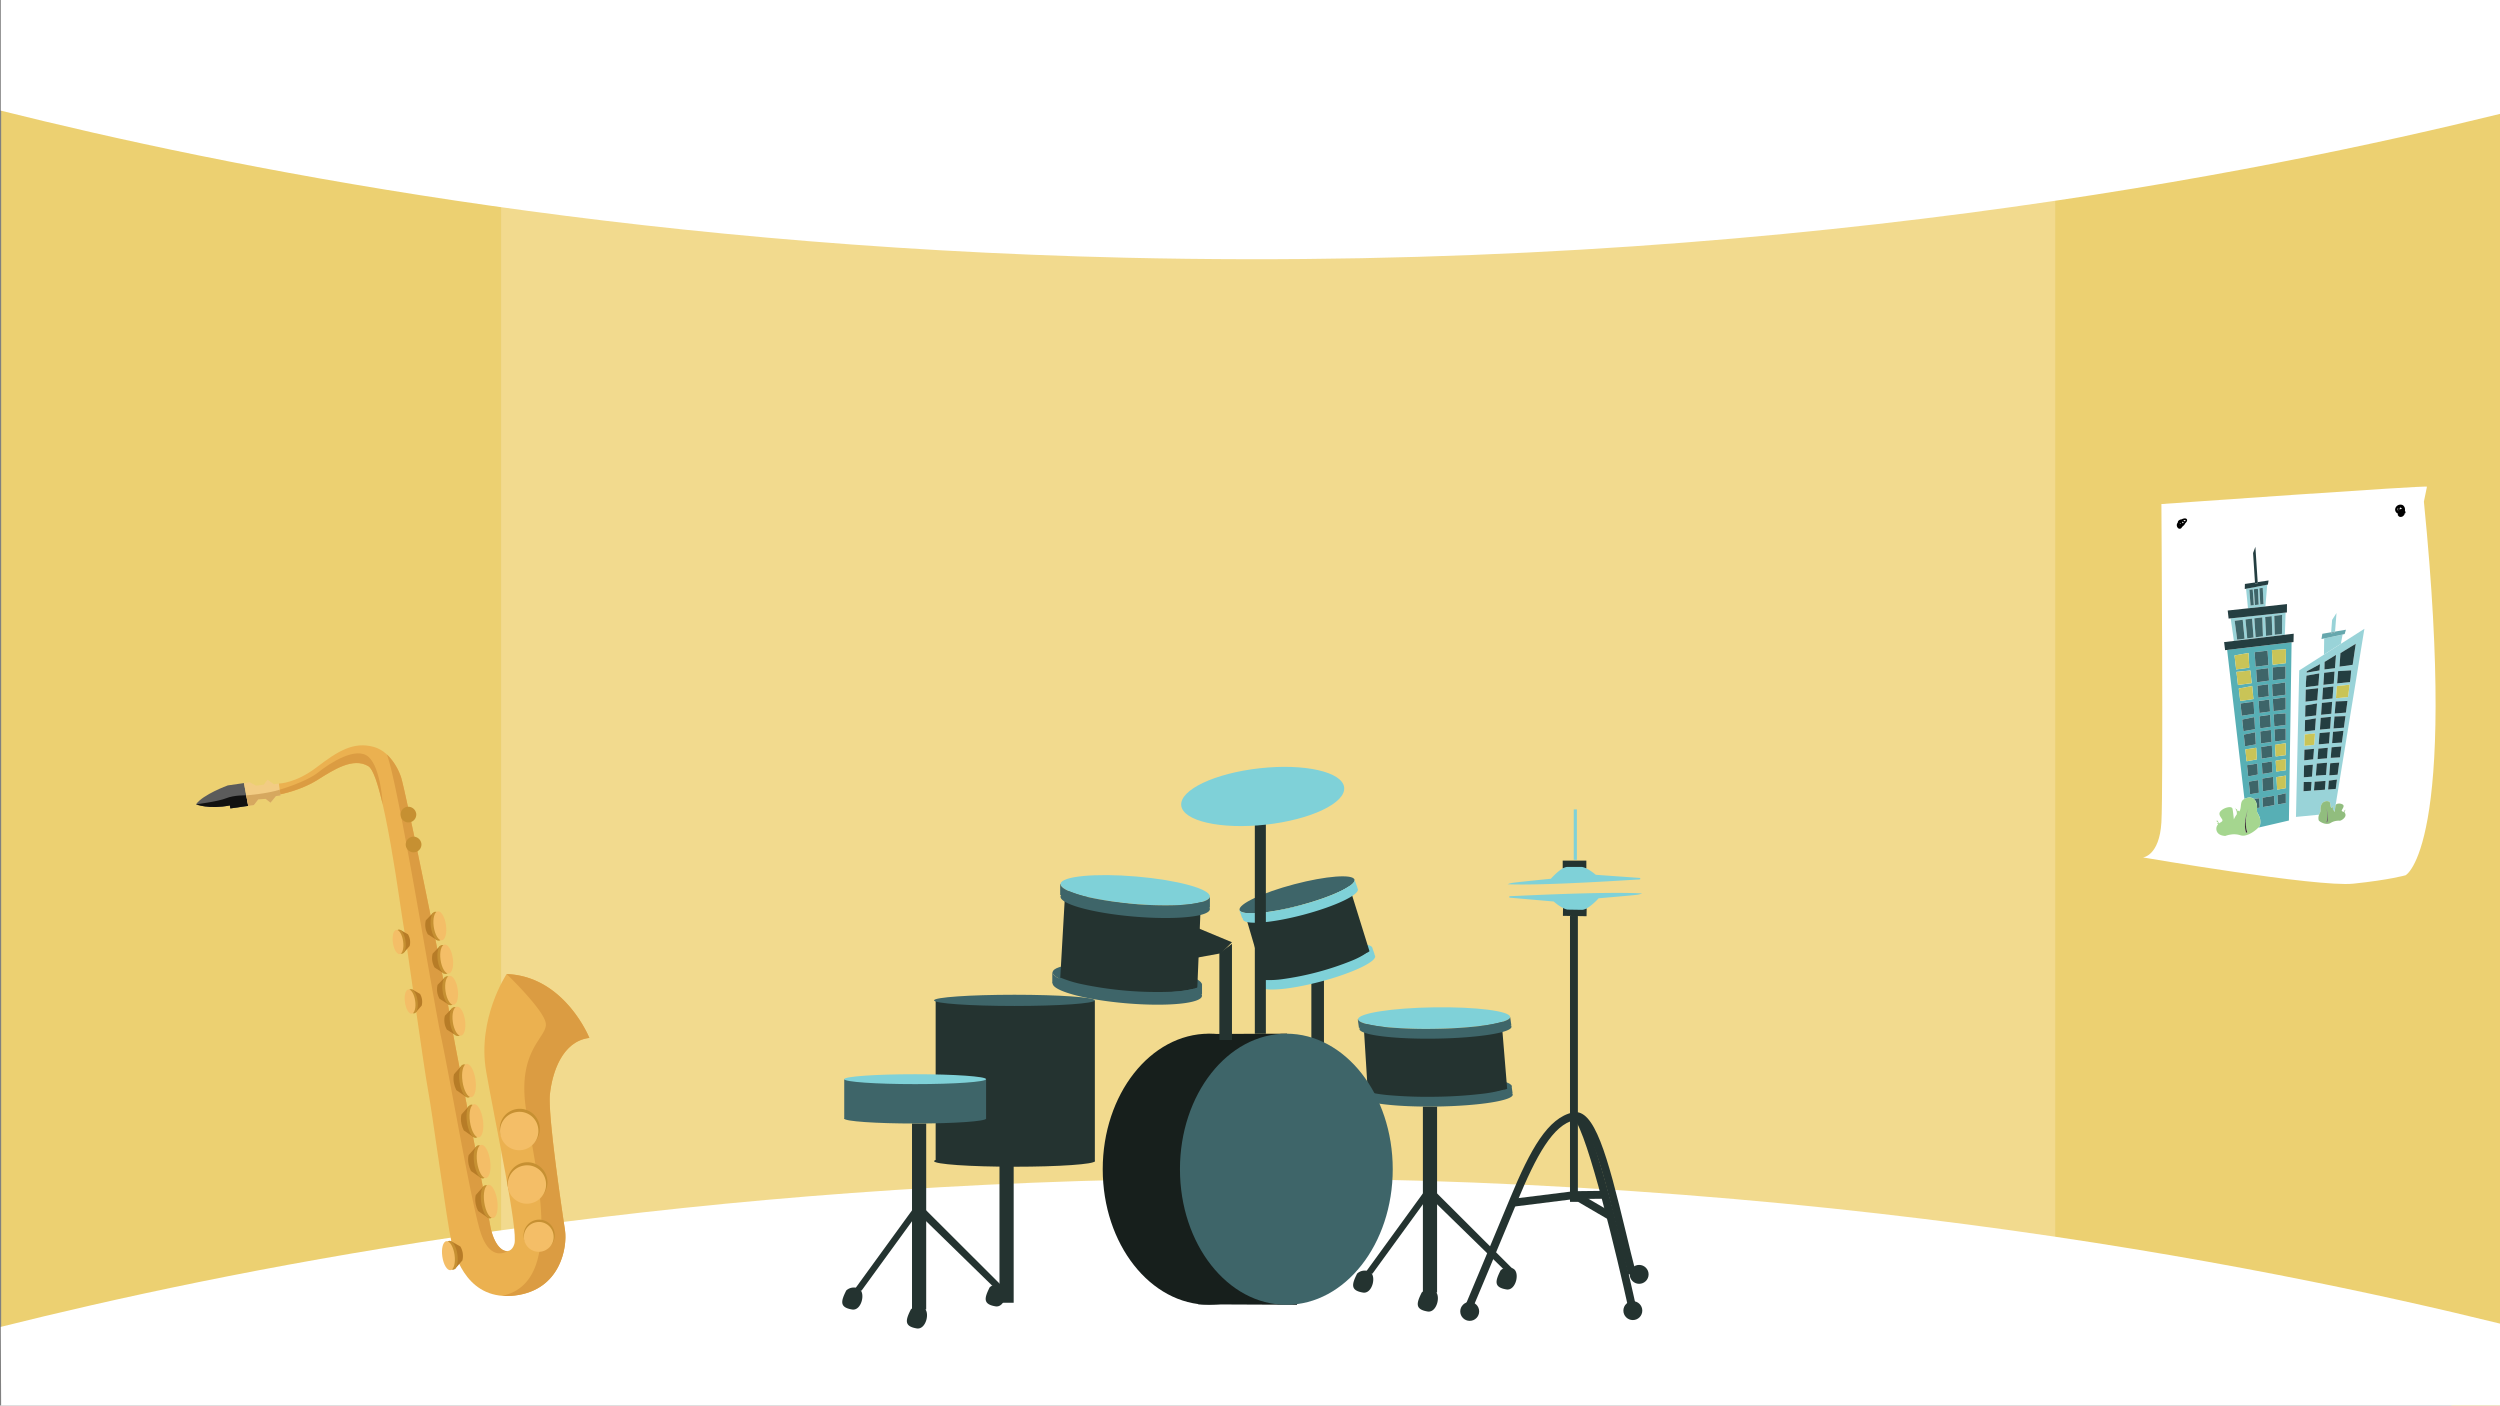 <svg xmlns="http://www.w3.org/2000/svg" xmlns:xlink="http://www.w3.org/1999/xlink" width="1366" height="768" viewBox="0 0 1366 768"><rect x="0" y="0" width="1366" height="768" fill="#808080" stroke="none"/><defs><style>.a,.k{fill:none;}.b{clip-path:url(#a);}.c{fill:#f7d45e;}.d{fill:#ffe182;}.e{fill:#c2c2c2;opacity:0.2;}.f{fill:#fff;}.g{fill:#243330;}.h{fill:#3e6569;}.i{fill:#7fd1d8;}.j{fill:#171f1c;}.k{stroke:#000;stroke-miterlimit:10;stroke-width:0.863px;}.l{isolation:isolate;}.m{clip-path:url(#b);}.n{fill:#99d3d8;}.o{fill:#243e41;}.p{fill:#c9c457;}.q{fill:#57afb5;}.r{fill:#66a7ad;}.s{fill:#7aa9ad;}.t{fill:#a5d68f;}.u{fill:#332c2b;}.v{fill:#91bd7e;}.w{fill:#5b5b5b;}.x{fill:#111;}.y{fill:#f2cc83;}.z{fill:#d6a85f;}.aa{fill:#ebb150;}.ab{fill:#db9c42;}.ac{fill:#c69032;}.ad{fill:#f4be67;}.ae{fill:#b77c27;}</style><clipPath id="a"><rect class="a" width="1366" height="768" transform="translate(0 875)"/></clipPath><clipPath id="b"><path class="a" d="M1211,1333.723l.292-157L1292,1165.376l-.292,157Z"/></clipPath></defs><g transform="translate(0 -875)"><g class="b"><path class="c" d="M1366.449,891.872v758.464l-242.228-67.586-32.991-6.263,1.636-558.092,29.007-38.07Z"/><path class="c" d="M316.745,1000.142l-16.051,556.371L.649,1630.911V880.858l298.845,93.57Z"/><path class="d" d="M698.426,963.742H273.818v617.384h849.165V963.742Z"/><path class="e" d="M1122.883,978.978V962.952H273.718v2.622L.549,880.858v742.9l273.169-67.088v17.778h841.85l8.552,1.608L1366.349,1643V891.767Z"/><path class="f" d="M.449,935.451c121.657,30.38,335.7,73.888,615,80.372,352.972,8.194,622.429-47.1,751-78.7V874.671H.449Z"/><path class="f" d="M.449,1600c121.657-30.38,335.7-73.888,615-80.372,352.972-8.194,622.429,47.1,751,78.7V1647.1L.649,1649.944Z"/></g><path class="g" d="M723.415,1397.7v52.534h-6.89v-47.367Z"/><path class="g" d="M741.529,1570.883a6.079,6.079,0,0,1,6.881-.983c3.932,1.966,1.5,12.231-3.669,11.37C737.748,1580.1,738.579,1576.781,741.529,1570.883Z"/><rect class="g" width="7.751" height="101.624" transform="translate(777.467 1479.647)"/><path class="g" d="M745.6,1570.936l31.865-43.849h7.751l41.338,41.265h-5.167l-36.171-35.31h-7.751l-27.559,37.894Z"/><path class="g" d="M776.838,1581.217a6.081,6.081,0,0,1,6.882-.983c3.932,1.966,1.5,12.232-3.669,11.371C773.058,1590.439,773.889,1587.116,776.838,1581.217Z"/><path class="g" d="M819.9,1569.16a6.081,6.081,0,0,1,6.882-.983c3.932,1.966,1.5,12.232-3.669,11.371C816.119,1578.382,816.95,1575.059,819.9,1569.16Z"/><ellipse class="h" cx="41.536" cy="5.879" rx="41.536" ry="5.879" transform="translate(742.766 1463.794) rotate(-0.849)"/><ellipse class="i" cx="41.536" cy="5.879" rx="41.536" ry="5.879" transform="translate(741.991 1426.022) rotate(-0.849)"/><path class="f" d="M747.7,1471.7a83.381,83.381,0,0,0,11.936,1.778l-15.928.255-.5.006-.639-4.677.2,0C742.844,1470.04,744.627,1470.936,747.7,1471.7Z"/><path class="h" d="M825.846,1467.729l.64,4.677-.236.006-16.612.263a76.233,76.233,0,0,0,11.982-2.253c2.717-.821,4.227-1.727,4.205-2.658l-.005-.033Z"/><path class="h" d="M747.017,1434.6a83.275,83.275,0,0,0,11.937,1.777l-15.928.255-.5.007-.64-4.677.2,0C742.16,1432.936,743.943,1433.832,747.017,1434.6Z"/><path class="h" d="M825.163,1430.625l.64,4.678-.237.005-16.612.264a76.194,76.194,0,0,0,11.983-2.254c2.716-.821,4.226-1.727,4.2-2.657l0-.034Z"/><path class="g" d="M820.864,1437.729l2.65,32.215s-38.518,13.846-76.1,2.4l-2.187-35.253Z"/><ellipse class="j" cx="58.132" cy="74.065" rx="58.132" ry="74.065" transform="translate(602.529 1439.803)"/><path class="j" d="M703.291,1439.8l-46.506.168L654.727,1587.7l53.974.234Z"/><ellipse class="h" cx="58.132" cy="74.065" rx="58.132" ry="74.065" transform="translate(644.728 1439.803)"/><ellipse class="h" cx="7.535" cy="40.946" rx="7.535" ry="40.946" transform="translate(574.523 1413.68) rotate(-85.114)"/><rect class="g" width="7.751" height="101.624" transform="translate(498.322 1488.893)"/><path class="g" d="M466.457,1580.182l31.865-43.849h7.751l41.338,41.266h-5.167l-36.171-35.31h-7.751l-27.559,37.894Z"/><path class="g" d="M462.383,1580.129a6.079,6.079,0,0,1,6.881-.983c3.933,1.966,1.5,12.232-3.669,11.37C458.6,1589.351,459.434,1586.027,462.383,1580.129Z"/><path class="g" d="M497.693,1590.464a6.079,6.079,0,0,1,6.881-.984c3.933,1.967,1.5,12.232-3.669,11.371C493.913,1599.686,494.744,1596.362,497.693,1590.464Z"/><path class="g" d="M540.754,1578.406a6.079,6.079,0,0,1,6.881-.983c3.933,1.967,1.5,12.232-3.669,11.371C536.973,1587.628,537.8,1584.305,540.754,1578.406Z"/><ellipse class="i" cx="7.535" cy="40.946" rx="7.535" ry="40.946" transform="translate(578.83 1365.452) rotate(-85.114)"/><ellipse class="g" cx="43.922" cy="3.064" rx="43.922" ry="3.064" transform="translate(510.379 1506.377)"/><rect class="g" width="7.751" height="80.706" transform="translate(546.119 1506.117)"/><rect class="g" width="86.983" height="87.844" transform="translate(511.24 1421.718)"/><path class="g" d="M655.924,1373.49l-1.722,41.338s-39.616,13.677-74.926-4.788l2.584-45.163Z"/><ellipse class="i" cx="32.466" cy="5.974" rx="32.466" ry="5.974" transform="translate(685.444 1403.598) rotate(-14.787)"/><ellipse class="h" cx="32.466" cy="5.974" rx="32.466" ry="5.974" transform="translate(675.785 1366.44) rotate(-14.787)"/><path class="f" d="M691.135,1410.474a51.342,51.342,0,0,0,9.492-.45l-12.035,3.194-.378.1-1.61-4.5.153-.04C687.048,1409.731,688.617,1410.286,691.135,1410.474Z"/><path class="i" d="M749.529,1392.12l1.609,4.5-.178.049L738.407,1400a47.536,47.536,0,0,0,8.559-4.438c1.866-1.313,2.8-2.486,2.555-3.4l-.011-.032Z"/><path class="i" d="M681.706,1373.959a51.4,51.4,0,0,0,9.492-.449l-12.035,3.193-.378.1-1.61-4.5.153-.04C677.619,1373.216,679.188,1373.771,681.706,1373.959Z"/><path class="i" d="M740.1,1355.6l1.609,4.5-.178.049-12.553,3.328a47.527,47.527,0,0,0,8.559-4.438c1.866-1.312,2.795-2.486,2.555-3.4l-.011-.032Z"/><path class="g" d="M738.541,1363.415l9.749,31.324s-25.927,20.786-57.22,16.426l-10.126-34.41Z"/><path class="i" d="M741.932,1360.788c.842,3.187-12.528,9.483-29.868,14.065s-32.071,5.694-32.913,2.507a1.288,1.288,0,0,1,.012-.657c.209-.793,1.094-1.726,2.543-2.744a51.4,51.4,0,0,0,9.492-.449,146.741,146.741,0,0,0,19.026-3.8,145.111,145.111,0,0,0,18.754-6.226,47.527,47.527,0,0,0,8.559-4.438c1.958.141,3.338.511,3.994,1.11A1.322,1.322,0,0,1,741.932,1360.788Z"/><path class="g" d="M652.479,1381.241l20.669,8.612-6.029,6.029-18.947,3.445Z"/><path class="g" d="M673.149,1390.714v52.534h-6.89v-47.367Z"/><path class="i" d="M751.361,1397.3c.842,3.187-12.528,9.483-29.868,14.065s-32.071,5.694-32.913,2.507a1.288,1.288,0,0,1,.012-.657c.209-.793,1.094-1.726,2.543-2.744a51.342,51.342,0,0,0,9.492-.45A158.751,158.751,0,0,0,738.407,1400a47.536,47.536,0,0,0,8.559-4.438c1.958.141,3.338.511,3.994,1.11A1.322,1.322,0,0,1,751.361,1397.3Z"/><rect class="g" width="6.029" height="134.403" transform="translate(685.636 1305.453)"/><ellipse class="i" cx="44.783" cy="15.502" rx="44.783" ry="15.502" transform="translate(643.722 1299.725) rotate(-6.335)"/><rect class="i" width="1.722" height="27.559" transform="translate(859.889 1317.252)"/><rect class="g" width="12.918" height="4.306" transform="translate(853.86 1345.242)"/><path class="i" d="M847.4,1355.146s5.6-6.459,9.043-6.459H864.2s2.584,0,7.751,4.306l24.114,1.722s.861.862-.861.862-50.812,3.445-71.481,2.583a11.228,11.228,0,0,1,3.445-.861C830.177,1356.868,847.4,1355.146,847.4,1355.146Z"/><rect class="g" width="12.918" height="4.306" transform="matrix(-1, -0.016, 0.016, -1, 866.89, 1375.619)"/><path class="i" d="M873.505,1365.818s-5.7,6.37-9.144,6.316l-7.75-.123s-2.583-.041-7.682-4.428l-24.084-2.1s-.847-.874.875-.847,50.86-2.642,71.513-1.455a11.235,11.235,0,0,1-3.458.807C890.754,1364.368,873.505,1365.818,873.505,1365.818Z"/><rect class="g" width="4.306" height="156.186" transform="translate(857.843 1375.51)"/><path class="g" d="M827.43,1534.262l-.535-4.272,33.078-4.126,17.978-.2.047,4.306-17.855.2Z"/><rect class="g" width="4.306" height="23.929" transform="translate(858.804 1529.68) rotate(-59.744)"/><path class="g" d="M805.032,1588.94l-3.968-1.67c.138-.327,13.895-33.006,24.11-57.69,11.054-26.716,20.643-43.857,34.267-46.759,11.668-2.487,18.728,23.129,28.971,65.608,1.864,7.734,3.626,15.039,5.424,21.906l-4.165,1.092c-1.809-6.908-3.576-14.234-5.445-21.989-3.861-16.009-7.853-32.563-12.145-44.71-5.774-16.346-9.834-18.1-11.744-17.7-11.739,2.5-20.957,19.475-31.185,44.194C818.933,1555.922,805.17,1588.613,805.032,1588.94Z"/><path class="g" d="M889.65,1589.428c-5.686-25.917-22.083-94.971-29.575-103.151l3.175-2.908c9.637,10.522,28.489,95.483,30.607,105.136Z"/><circle class="g" cx="5.167" cy="5.167" r="5.167" transform="translate(797.881 1586.383)"/><circle class="g" cx="5.167" cy="5.167" r="5.167" transform="translate(887.017 1585.952)"/><circle class="g" cx="5.167" cy="5.167" r="5.167" transform="translate(890.462 1566.144)"/><ellipse class="h" cx="43.922" cy="3.064" rx="43.922" ry="3.064" transform="translate(510.379 1418.533)"/><ellipse class="h" cx="38.755" cy="2.704" rx="38.755" ry="2.704" transform="translate(461.289 1483.485)"/><rect class="h" width="77.51" height="21.53" transform="translate(461.289 1464.779)"/><ellipse class="i" cx="38.755" cy="2.704" rx="38.755" ry="2.704" transform="translate(461.289 1461.955)"/><path class="h" d="M826.556,1473.11c.084,3.243-18.441,6.154-41.384,6.5s-41.592-2.013-41.676-5.256a1.052,1.052,0,0,1,.213-.625c.5-.71,1.883-1.4,3.992-2.033a83.381,83.381,0,0,0,11.936,1.778,244.1,244.1,0,0,0,24.8.79,240.674,240.674,0,0,0,25.2-1.593,76.233,76.233,0,0,0,11.982-2.253c2.392.59,3.995,1.264,4.63,1.99A1.108,1.108,0,0,1,826.556,1473.11Z"/><path class="h" d="M825.873,1436.007c.083,3.243-18.442,6.153-41.385,6.5s-41.592-2.012-41.675-5.255a1.039,1.039,0,0,1,.213-.626c.5-.709,1.882-1.4,3.991-2.032a83.275,83.275,0,0,0,11.937,1.777,243.52,243.52,0,0,0,24.8.79,240.411,240.411,0,0,0,25.2-1.592,76.194,76.194,0,0,0,11.983-2.254c2.391.591,3.994,1.265,4.629,1.99A1.114,1.114,0,0,1,825.873,1436.007Z"/><path class="h" d="M661.066,1371.81c-.353,4.143-18.9,5.943-41.442,4.022s-40.5-6.855-40.15-11a1.63,1.63,0,0,1,.293-.775c.585-.852,2.032-1.584,4.185-2.179a64.733,64.733,0,0,0,11.463,3.5,200.29,200.29,0,0,0,49.124,4.134,59.99,59.99,0,0,0,12.048-1.637c2.265,1,3.747,2.024,4.272,3.015A1.651,1.651,0,0,1,661.066,1371.81Z"/><path class="h" d="M583.952,1361.88a64.733,64.733,0,0,0,11.463,3.5l-15.648-1.318-.491-.043v-6.028l.2.017C579.414,1359.262,581.041,1360.589,583.952,1361.88Z"/><path class="h" d="M661.092,1364.877v6.029l-.233-.017-16.32-1.378a59.99,59.99,0,0,0,12.048-1.637c2.774-.766,4.375-1.765,4.479-2.953v-.044Z"/><path class="h" d="M656.76,1419.177c-.353,4.143-18.9,5.943-41.442,4.022s-40.5-6.855-40.15-11a1.629,1.629,0,0,1,.293-.775c.585-.852,2.032-1.584,4.185-2.179a64.743,64.743,0,0,0,11.463,3.5,200.305,200.305,0,0,0,49.124,4.134,60,60,0,0,0,12.048-1.637c2.265,1,3.747,2.024,4.272,3.015A1.652,1.652,0,0,1,656.76,1419.177Z"/><path class="h" d="M579.646,1410.109a64.754,64.754,0,0,0,11.463,3.5l-15.648-1.318-.491-.043v-6.028l.2.017C575.108,1407.49,576.735,1408.817,579.646,1410.109Z"/><path class="h" d="M656.786,1412.244v6.029l-.233-.017-16.32-1.378a60,60,0,0,0,12.048-1.637c2.773-.766,4.375-1.765,4.479-2.954v-.043Z"/><path class="f" d="M1324.416,1149.1c18.857,189.3-10,204.14-10,204.14s-8.666,2.518-28.6,4.6c-19.535,2.04-114.874-14.339-114.874-14.339s8.967-.849,10.049-19.184c1.083-18.356,0-173.9,0-173.9s145.936-10.412,145.1-9.48Z"/><path class="k" d="M1310.981,1153.933a1.112,1.112,0,0,1,1.648.685,3.711,3.711,0,0,1-.286,2.144,4.278,4.278,0,0,1-1.571-3.915,1.384,1.384,0,0,1,.248-.71c.56-.7,1.572-.046,1.976.666a3.49,3.49,0,0,1,.435,3.033c-.429,1.026-1.952,1.629-2.573.822a1.63,1.63,0,0,1,.2-1.9,3.966,3.966,0,0,1,1.746-1.149c.588.753-.564,2.176-1.431,1.769a1.34,1.34,0,0,1,1.157-1.437,1.062,1.062,0,0,1,1.057,1.294,1.684,1.684,0,0,1-2.407.867,4.054,4.054,0,0,1-1.455-2.345,1.363,1.363,0,0,1-.039-1.1,1.172,1.172,0,0,1,.337-.361,1.85,1.85,0,0,1,2.578.205c.694,1.012-.335,2.777-1.611,2.855a1.916,1.916,0,0,1-1.709-2.639,2.519,2.519,0,0,1,3.469-1.278,2.582,2.582,0,0,1,.278,3.681,1.608,1.608,0,0,1-1.167.658,1.053,1.053,0,0,1-.721-1.6,1.52,1.52,0,0,1,1.906-.585,1.815,1.815,0,0,1,.875,1.782"/><path class="k" d="M1191.854,1161.292c.159.774.149,1.88-.583,2.147a.909.909,0,0,1-.68-.045,1.719,1.719,0,0,1-.106-2.777,1.3,1.3,0,0,1,1.909,1.469c-.35,1.075-2.022,1.237-2.365.234s.929-2.281,1.824-1.834c.142.81-.013,1.966-.787,2.152-.642.155-1.124-.657-.932-1.341a2.364,2.364,0,0,1,1.434-1.425c.727-.3,1.721-.252,1.926.509.221.822-.655,1.589-1.407,2.011a1.53,1.53,0,0,1-1.127.287c-.711-.224-.622-1.386-.185-2.1a3.914,3.914,0,0,1,2.9-1.892c.4-.034.9.1.944.523a1.213,1.213,0,0,1-.4.837,4.4,4.4,0,0,1-2.367,1.75,1.289,1.289,0,0,1-1.346-1.819,2.071,2.071,0,0,1,1.642-.772"/><g class="l"><g class="m"><path class="n" d="M1246.867,1221.338l-3.943.514-.258-10.346,4.3-.527-.1,10.359m-5.269.684-3.411.447-.5-10.347,3.566-.441.347,10.341m-5.126.668-3.993.52-.722-10.356,4.356-.536.359,10.372m-5.127.668-3.453.449-.973-10.354,3.614-.447.812,10.352m-4.921.639-4.026.525-1.385-10.34,4.4-.542,1.01,10.357m-7.579-11.128,1.756,12.331,27.847-3.36.412-12.134-30.015,3.163"/><path class="n" d="M1234.156,1205.372l-2.067.226-.587-8.646,2.229-.253.425,8.673m-2.659.289-1.778.189-.684-8.62,1.842-.21.62,8.641m5.292-.57-1.764.187-.5-8.844,1.827-.2.433,8.862m2.022-10.6c-1.766.376-9.213,1.774-11.561,2.214.26,2.623.83,8.381,1.054,10.677l9.523-1.034.984-11.857"/><path class="n" d="M1280,1221.7c-2.3.514-7.513,1.617-10.072,2.156l-.117,8.808,9.249-5.908.94-5.056"/><path class="n" d="M1276.664,1209.953l-2.4,3.748-.528,6.766,2.134-.368.8-10.146"/><path class="n" d="M1276.235,1306.088l-4.153.292.387-4.83,4.453-.6c-.254,1.878-.482,3.6-.687,5.14m-5.916.415-5.962.421.365-4.8,5.976-.444-.379,4.822m-7.632.539-4.066.285c.036-1.509.073-3.191.114-5.027l4.317-.053-.365,4.8m14.588-8.742-4.572.348.525-6.6,4.936-.4c-.312,2.339-.612,4.567-.889,6.651m-14,1.067-4.479.343c.045-2.035.1-4.213.147-6.495l4.827-.4-.495,6.547m7.688-.955-5.576.428.511-6.626,5.594-.459-.529,6.657m7.581-9.588-5.033.279.464-5.775,5.366-.471c-.27,2.034-.536,4.031-.8,5.967m-7.066.524-5.172.432.442-5.735,5.186-.459-.456,5.762m-7.53.553-4.944.554c.045-1.89.086-3.839.131-5.821l5.246-.463-.433,5.73m15.678-9.17-5.366.334.5-6.212,5.726-.538c-.285,2.153-.574,4.3-.858,6.416m-7.066.488-5.636.505.476-6.176,5.651-.532-.491,6.2m-8.111.728-5.265.615c.045-2.059.09-4.151.139-6.251l5.594-.528-.468,6.164m16.262-9.337-5.672.421.528-6.552,5.991-.207c-.281,2.1-.562,4.221-.847,6.338m-7.511.53-5.587.535.424-6.436,5.606-.566-.443,6.467m-8.283.861-5.558.652c.046-2.059.094-4.123.139-6.166l5.91-.984-.491,6.5m16.9-9.64-6.122.509.533-6.606,6.44-.266c-.277,2.079-.562,4.209-.851,6.363m-7.968.627-5.613.574.431-6.49,5.628-.6-.446,6.517m-8.321.918-5.988.725c.045-2.1.094-4.164.139-6.182l6.344-1.094-.495,6.551m17.424-10.025-6.586.647.532-6.654,6.958-.788-.9,6.795m-8.444.778-5.635.611.435-6.535,5.654-.641-.454,6.565m-8.354.972-6.43.767.151-6.592,6.778-.771-.5,6.6m17.9-9.966-7.033.738.537-6.7,7.144-.438-.333,4c-.1.782-.209,1.585-.315,2.4m-8.894.882-5.662.646.435-6.583,5.681-.677-.454,6.614m-8.392,1.03-6.861.851c.021-.795.041-1.574.057-2.328l.284-3.923,7.023-1.25-.5,6.65m.883-11.694-.261,3.448-7.022,1.213.053-.735,7.23-3.926m8.18,2.213-5.748.7.079-4.129,6.244-3.844-.575,7.278m9.67-1.832-7.175.988.5-7.392,8.363-5.116-1.688,11.52m6.409-19.711-12.837,8.2-9.249,5.908-13.528,8.641-1.781,80.047,12.638-1.225a5.552,5.552,0,0,1,.459-1.015c.778-1.33-.108-2,.671-4.144a3.234,3.234,0,0,1,2.628-2.206,3.162,3.162,0,0,1,1.591.175c1.268.508.516,2.715,1.4,3.613.09-.114.169-.214.214-.273s.083-.1.1-.1c.046-.006.061.093.194.126h.008l.105-.108a.968.968,0,0,1,.079-.423.676.676,0,0,1,.229-.263.725.725,0,0,0,.278-.33,1.158,1.158,0,0,1,.112-.229,3.274,3.274,0,0,1-.188.636,3.389,3.389,0,0,1-.177.421,2.881,2.881,0,0,0-.14,1.272,6.12,6.12,0,0,1,.869,1.214l.483-2.958c.023-.154.047-.3.071-.433l15.761-96.542"/><path class="i" d="M1239.535,1192.174l-.349,2.231c-.24.119-12.648,2.436-12.648,2.436l.712-.133c2.348-.44,9.8-1.838,11.561-2.214.22-.047.352-.078.375-.089l.349-2.231"/><path class="o" d="M1267.642,1237.883l-7.229,3.926-.054.735,7.022-1.213.261-3.447"/><path class="o" d="M1276.4,1232.818l-6.245,3.844-.079,4.129,5.748-.695.575-7.278"/><path class="o" d="M1287.18,1226.745l-8.362,5.115-.5,7.393,7.175-.988,1.688-11.52"/><path class="o" d="M1269.924,1242.61l-.435,6.583,5.662-.646.454-6.614-5.681.677"/><path class="o" d="M1267.262,1242.927l-7.023,1.25-.284,3.923c-.016.754-.036,1.533-.057,2.328l6.861-.851.5-6.65"/><path class="o" d="M1269.3,1250.735l-.435,6.535,5.636-.61.454-6.566-5.655.641"/><path class="o" d="M1259.87,1251.806l-.151,6.592,6.43-.766.5-6.6-6.778.771"/><path class="o" d="M1268.662,1259.072l-.431,6.49,5.613-.575.446-6.516-5.628.6"/><path class="o" d="M1266.018,1259.355l-6.344,1.094c-.045,2.018-.094,4.086-.139,6.182l5.988-.725.495-6.551"/><path class="o" d="M1268.033,1267.239l-.424,6.436,5.587-.535.443-6.467-5.606.566"/><path class="o" d="M1265.4,1267.5l-5.91.984c-.045,2.043-.093,4.107-.139,6.166l5.558-.652.491-6.5"/><path class="p" d="M1259.319,1276.311c-.049,2.1-.094,4.192-.139,6.251l5.265-.615.468-6.164-5.594.528"/><path class="o" d="M1267.4,1275.548l-.476,6.177,5.636-.505.491-6.2-5.651.531"/><path class="o" d="M1259.131,1284.634c-.045,1.982-.086,3.931-.131,5.821l4.944-.554.433-5.73-5.246.463"/><path class="o" d="M1266.744,1284.045l-.441,5.735,5.171-.432.456-5.762-5.186.458"/><path class="o" d="M1258.939,1293.215c-.049,2.282-.1,4.46-.147,6.495l4.479-.343.495-6.547-4.827.4"/><path class="o" d="M1265.894,1292.214l-.51,6.626,5.576-.428.529-6.657-5.594.459"/><path class="o" d="M1258.735,1302.3c-.041,1.836-.078,3.518-.114,5.027l4.066-.285.365-4.8-4.317.053"/><path class="o" d="M1277.549,1241.7l-.537,6.7,7.033-.738c.106-.819.212-1.622.315-2.4l.333-4-7.144.438"/><path class="p" d="M1276.893,1249.874l-.533,6.654,6.587-.647.9-6.795-6.958.788"/><path class="o" d="M1276.223,1258.264l-.533,6.606,6.122-.509c.289-2.154.574-4.284.851-6.363l-6.44.266"/><path class="o" d="M1275.563,1266.479l-.528,6.552,5.672-.421c.285-2.117.566-4.238.847-6.338l-5.991.207"/><path class="o" d="M1274.754,1274.853l-.5,6.212,5.366-.334c.284-2.113.573-4.263.858-6.416l-5.726.538"/><path class="o" d="M1273.971,1283.328l-.464,5.775,5.033-.279c.261-1.936.527-3.933.8-5.967l-5.366.471"/><path class="o" d="M1273.228,1292.052l-.525,6.6,4.572-.348c.277-2.084.577-4.312.889-6.651l-4.936.4"/><path class="o" d="M1272.469,1301.55l-.387,4.83,4.153-.292c.2-1.54.433-3.262.687-5.14l-4.453.6"/><path class="o" d="M1264.722,1302.125l-.365,4.8,5.961-.422.38-4.822-5.976.444"/><path class="q" d="M1236.482,1315.962l-.268-5.082,6.326-1.079.267,5.062-6.325,1.1m8.179-1.42-.271-5.058,4.581-1.068c0,1.96.008,3.761.008,5.373l-4.318.753m-15.22-5.592c-.228-2.146-.471-4.443-.721-6.849l5.183-.849.362,6.887-4.824.811m14.786-2.494-.362-6.843,5.086-.836c0,2.412.01,4.723.014,6.88l-4.738.8m-7.755.916-.366-6.943,5.884-.968.365,6.923-5.883.988m-8.061-8.165c-.21-1.979-.423-4.018-.644-6.088l5.614-.89.315,5.969-5.285,1.009m7.8-1.335-.315-5.96,5.427-.864.318,5.94-5.43.884m12.733-2-5.2.695-.318-5.928,5.505-.875c0,2.077.007,4.121.011,6.108m-21.406-4.907c-.225-2.143-.453-4.313-.684-6.491l5.962-.911.336,6.366-5.614,1.036m8.228-1.448-.333-6.358,5.884-.9.336,6.333-5.887.924m13.164-1.918-5.52.719-.337-6.33,5.843-.893c0,2.181.01,4.358.014,6.5m-22.257-4.841c-.224-2.123-.449-4.249-.669-6.352l6.221-1.326.351,6.658-5.9,1.02m8.73-1.522-.422-6.564,5.812-.861.423,6.543-5.813.882m13.508-1.862-5.793.761-.355-6.613,6.138-.507c0,2.1.007,4.234.01,6.359M1225.8,1274.5c-.225-2.147-.449-4.261-.666-6.324l6.655-1.38.351,6.651-6.34,1.053m9.168-1.535-.419-6.561,5.809-.828.422,6.536-5.812.853m13.931-1.857-6.217.793-.354-6.606,6.56-.514c0,2.061.007,4.178.011,6.327m-.015-8.419-6.647.873-.354-6.6,6.984-.962.017,6.686m-14.358,1.892-.422-6.552,5.809-.8.422,6.528-5.809.82m-9.613,1.505-.707-6.694,7.142-.979.351,6.638-6.786,1.035m23.953-11.473-7.059.9-.351-6.59,7.16-1.05s.244,5.946.25,6.745m-9.171.816-5.808.792-.422-6.543,5.808-.768.422,6.519M1224.058,1258c-.081-.805-.807-6.793-.807-6.793l7.344-1.355.672,7.094-7.209,1.054m15.719-11.1-6.591.862-.436-6.845,6.591-.837.436,6.82m9.033-1.035-6.876.829-.163-7.049,7.044-.537,0,6.757m-18.492,2.409-7.505.994-.829-7.141,7.631-.769.7,6.916m18.624-10.9-7.145.826-.431-7.977,7.691-.487-.115,7.638m-9.452,1.033-7.052.886-.505-7.934,7.047-.849.51,7.9m-10.482,1.4-7.183.969-.888-7.654,7.644-1.358.427,8.043m-12.1-9.687,9.453,81.411a6.19,6.19,0,0,1,2.067-.7,3.986,3.986,0,0,1,3,.67l2.994-.325.271,5.09-1.447.251c-.039,1.191-.2,2.121.516,3.149a8.225,8.225,0,0,1,1.074,6.314,4.56,4.56,0,0,1-.934,1.246l16.757-3.9,1.461-97.382-35.211,4.173"/><path class="h" d="M1233.464,1249.674l.422,6.544,5.808-.792-.422-6.519-5.808.768"/><path class="p" d="M1230.595,1249.851l-7.344,1.355s.726,5.988.807,6.793l7.209-1.054-.672-7.094"/><path class="h" d="M1234.1,1258.026l.422,6.552,5.808-.82-.422-6.527-5.808.8"/><path class="h" d="M1224.205,1259.388l.706,6.694,6.786-1.035-.351-6.638-7.142.979"/><path class="h" d="M1240.357,1265.572l-5.808.828.418,6.56,5.812-.853-.422-6.536"/><path class="h" d="M1231.788,1266.792l-6.655,1.38c.217,2.063.441,4.177.666,6.324l6.34-1.053-.351-6.651"/><path class="h" d="M1240.794,1273.807l-5.812.861.422,6.564,5.812-.881-.422-6.544"/><path class="h" d="M1232.226,1275.076l-6.221,1.326c.22,2.1.445,4.229.669,6.352l5.9-1.02-.351-6.658"/><path class="p" d="M1232.817,1283.559l-5.962.911c.231,2.178.459,4.348.684,6.491l5.614-1.036-.336-6.366"/><path class="h" d="M1241.318,1282.255l-5.883.9.333,6.358,5.887-.924-.336-6.333"/><path class="h" d="M1233.381,1292.229l-5.614.89c.221,2.07.434,4.109.644,6.088l5.285-1.009-.315-5.969"/><path class="h" d="M1241.324,1291.048l-5.427.864.315,5.961,5.43-.884-.318-5.94"/><path class="h" d="M1233.9,1301.252l-5.183.849c.25,2.406.493,4.7.721,6.849l4.824-.811-.362-6.887"/><path class="h" d="M1241.99,1299.461l-5.884.968.365,6.944,5.884-.989-.365-6.923"/><path class="h" d="M1231.43,1311.509a3.929,3.929,0,0,1,1.264,1.72,7.609,7.609,0,0,1,.554,3.3l1.447-.251-.271-5.09-2.994.325"/><path class="h" d="M1248.615,1247.864l-7.16,1.05.351,6.59,7.059-.9c-.006-.8-.25-6.745-.25-6.745"/><path class="h" d="M1232.75,1240.916l.437,6.845,6.591-.862-.437-6.82-6.591.837"/><path class="p" d="M1221.984,1242.126l.829,7.141,7.5-.994-.7-6.916-7.632.769"/><path class="h" d="M1241.771,1239.644l.163,7.049,6.875-.829.005-6.757-7.043.537"/><path class="h" d="M1231.933,1231.361l.506,7.934,7.052-.886-.51-7.9-7.048.849"/><path class="p" d="M1228.581,1231.767l-7.644,1.357.888,7.654,7.183-.969-.427-8.042"/><path class="p" d="M1241.366,1230.225l.431,7.977,7.145-.826.115-7.638-7.691.487"/><path class="h" d="M1241.881,1256.961l.355,6.6,6.647-.874-.018-6.685-6.984.961"/><path class="h" d="M1226.919,1213.453l.973,10.354,3.453-.449-.812-10.352-3.614.447"/><path class="h" d="M1221.013,1214.182l1.385,10.34,4.026-.525-1.01-10.356-4.4.542"/><path class="h" d="M1231.757,1212.854l.722,10.357,3.992-.521-.359-10.371-4.355.535"/><path class="h" d="M1237.686,1212.122l.5,10.347,3.412-.447-.348-10.34-3.565.44"/><path class="h" d="M1229.035,1197.23l.684,8.62,1.779-.189-.62-8.641-1.843.21"/><path class="h" d="M1231.5,1196.952l.587,8.646,2.067-.226-.426-8.673-2.228.252"/><path class="h" d="M1234.529,1196.434l.5,8.845,1.764-.187-.433-8.862-1.827.2"/><path class="h" d="M1242.666,1211.506l.258,10.345,3.943-.514.1-10.359-4.3.528"/><path class="h" d="M1242.327,1265.291l.354,6.606,6.217-.793c0-2.149-.007-4.266-.011-6.327l-6.56.514"/><path class="h" d="M1242.764,1273.518l.355,6.613,5.793-.761c0-2.125-.007-4.254-.01-6.359l-6.138.507"/><path class="p" d="M1248.917,1281.091l-5.843.893.337,6.33,5.52-.719c0-2.146-.011-4.323-.014-6.5"/><path class="p" d="M1248.934,1289.76l-5.505.875.318,5.928,5.2-.695c0-1.987-.007-4.031-.011-6.108"/><path class="p" d="M1248.951,1298.777l-5.086.836.362,6.843,4.738-.8c0-2.157-.011-4.468-.014-6.88"/><path class="h" d="M1248.971,1308.416l-4.581,1.068.271,5.058,4.318-.753c0-1.612-.008-3.413-.008-5.373"/><path class="h" d="M1242.54,1309.8l-6.326,1.079.268,5.082,6.326-1.1-.268-5.062"/><path class="i" d="M1215.256,1225.845l.538,4.41,1.117-.132,35.211-4.172,1.053-.125.106-4.569-.106,4.569-37.38,4.429-.538-4.41"/><path class="i" d="M1217.216,1208.589l.5,4.4,1.128-.119,30.015-3.163.7-.074.05-4.561-.05,4.561-31.845,3.356-.5-4.4"/><path class="r" d="M1281.81,1219.074l-5.943,1.025-.05.637-2.127.291.043-.56-4.814.831-.458,2.864s12.412-2.6,12.667-2.734l.682-2.354"/><path class="s" d="M1275.867,1220.1l-2.134.368-.044.56,2.127-.291.05-.637"/><path class="o" d="M1239.535,1192.174l-5.936.87.04.609-1.487.165-.036-.557-5.505.806-.073,2.774s12.408-2.317,12.648-2.436l.349-2.231"/><path class="o" d="M1215.256,1225.845l.538,4.41,37.38-4.429.106-4.569-4.833.583-27.847,3.36-5.345.645"/><path class="o" d="M1217.216,1208.589l.5,4.4,31.845-3.356.05-4.561-11.785,1.28-9.524,1.034-11.088,1.2"/><path class="o" d="M1232.347,1173.759l-1.272,3.42,1.077,16.639,1.487-.164-.04-.61-1.253-19.284"/><path class="t" d="M1228.562,1316.493c-2.9,7.767-.631,13.093-.627,13.367l-.719.121c-1.895-6.029,1.346-13.488,1.346-13.488m-.131-5.654a6.19,6.19,0,0,0-2.067.7q-.274.15-.53.324c-2.073,1.406-.859,4.658-2.315,6.528-.145-.145-.272-.269-.343-.348-.088-.093-.136-.125-.173-.12-.074.011-.1.179-.318.294l-.011.006-.172-.134a1.371,1.371,0,0,0-.123-.649.739.739,0,0,0-.374-.319.794.794,0,0,1-.448-.414,1.322,1.322,0,0,0-.182-.324,4.227,4.227,0,0,0,.3.954,3.292,3.292,0,0,0,.288.6,4.294,4.294,0,0,1,.221,2.01,13.931,13.931,0,0,0-1.608,2.787s-.356-3.849-.712-5.747c-.159-.847-1.109-1.08-2.267-.917a7.891,7.891,0,0,0-4.167,2.015c-1.741,1.8.106,3.3.826,4.758.313.639-.2,1.131-.879,1.485a4.936,4.936,0,0,0-.993.681,2.948,2.948,0,0,0-1.12-1.851s-.129.988.17,1.035.611-.086.43.356-.518.533-.222.629a1.1,1.1,0,0,1,.344.231,3.572,3.572,0,0,0-.349,4.49c1.266,1.8,3.875,1.8,4.227,1.879a14.238,14.238,0,0,1,3.106-.784,11.19,11.19,0,0,1,5.2.4,4.71,4.71,0,0,0,2.23.171c2.815-.4,5.952-2.709,7.5-4.324a4.56,4.56,0,0,0,.934-1.246,8.225,8.225,0,0,0-1.074-6.314c-.717-1.028-.555-1.958-.516-3.149a7.609,7.609,0,0,0-.554-3.3,3.929,3.929,0,0,0-1.264-1.72,3.986,3.986,0,0,0-3-.67"/><path class="u" d="M1228.562,1316.493s-3.241,7.459-1.346,13.488l.719-.121c0-.274-2.274-5.6.627-13.367"/><path class="v" d="M1271.6,1324.309l-.441.05a12.177,12.177,0,0,0-.356-8.1,12.5,12.5,0,0,1,.8,8.055m-.7-11.55a3.234,3.234,0,0,0-2.628,2.206c-.779,2.142.107,2.814-.671,4.144a5.552,5.552,0,0,0-.459,1.015,5.113,5.113,0,0,0-.215,3.047c.274.653,2.89,2.285,5.167,1.965a3.437,3.437,0,0,0,1.371-.491,8.1,8.1,0,0,1,3.194-1.14,7.879,7.879,0,0,1,1.912-.054,5.008,5.008,0,0,0,2.6-1.885,2.058,2.058,0,0,0-.205-2.7,1.168,1.168,0,0,1,.214-.2c.183-.11-.026-.109-.134-.349s.082-.209.266-.292.106-.665.106-.665a2.563,2.563,0,0,0-.695,1.33,2.01,2.01,0,0,0-.606-.246c-.416-.1-.73-.314-.538-.761.448-1.021,1.584-2.259.519-3.067a3.761,3.761,0,0,0-2.553-.517c-.713.1-1.3.407-1.4.955l-.007.04c-.024.133-.048.279-.071.433-.195,1.288-.37,3.178-.37,3.178s-.038-.083-.113-.22a6.12,6.12,0,0,0-.869-1.214,2.881,2.881,0,0,1,.14-1.272,3.389,3.389,0,0,0,.177-.421,3.274,3.274,0,0,0,.188-.636,1.158,1.158,0,0,0-.112.229.725.725,0,0,1-.278.33.676.676,0,0,0-.229.263.968.968,0,0,0-.079.423l-.105.108h-.008c-.133-.033-.148-.132-.194-.126-.022,0-.051.031-.1.1s-.124.159-.214.273c-.889-.9-.137-3.1-1.4-3.613a3.162,3.162,0,0,0-1.591-.175"/><path class="u" d="M1270.806,1316.254a12.177,12.177,0,0,1,.356,8.1l.441-.05a12.5,12.5,0,0,0-.8-8.055"/></g></g><path class="w" d="M133.3,1302.878l-8.814,1.264s-13.662,4.956-17.387,10.34c0,0,6.938,2.885,18.515.608l.236,1.641,9.764-1.4Z"/><path class="x" d="M125.614,1315.09l.236,1.641,9.764-1.4-1.069-5.75v0s-6.493-.245-10.937,1.568-16.509,3.335-16.509,3.335S114.037,1317.367,125.614,1315.09Z"/><path class="y" d="M152.382,1303.14l-2.678.384-3.532-2.491-2,2.667-4.234.607-3.446-1.887-3.195.458,2.314,12.453,3.11-.446,2.38-3.075,4.011-.311,2.681,2.084,3.009-3.605,2.506-.359Z"/><path class="z" d="M150.8,1309.98l2.506-.36-.452-3.153c-6.674,2.232-18.311,3.114-18.314,3.115l1.069,5.75,3.11-.446,2.38-3.075,4.012-.31,2.68,2.084Z"/><path class="aa" d="M276.818,1407.218s-16.248,24.433-11.163,53.331,17.62,86.827,15.384,94.2-10.662,4.351-13.236-10.33-20.593-104.271-22.376-116.712-24.091-122.11-26.4-128.363c0,0-4.219-13.445-15.036-16.3s-19.254,2.232-30.854,11.125-20.757,8.972-20.757,8.972l.843,5.876s11.157-2.129,20.216-7.837,19.545-12.5,27.842-7.519,17.767,79.634,19.178,87.015,11.421,79.661,13.45,90.128,10.454,72.922,12.705,82.475,9.621,32.657,34.752,29.584,28.623-26.677,27.36-35.49-9.536-62.825-8.233-74.652,6.8-28.838,21.536-30.6C322.031,1442.121,308.552,1408.374,276.818,1407.218Z"/><path class="ab" d="M211.364,1287.211c6.14,15.281,24.743,131.252,29.815,155.2s15.72,86.64,21.061,104.82,15.119,11.356,15.119,11.356v-.009c-3.373.376-7.81-4.2-9.555-14.16-2.574-14.679-20.593-104.271-22.376-116.712s-24.091-122.11-26.4-128.363A31.341,31.341,0,0,0,211.364,1287.211Z"/><path class="ab" d="M287.29,1480.258c4.645,32.253,22.334,95.4-12.891,102.774a34.689,34.689,0,0,0,6.969-.17c25.131-3.074,28.623-26.677,27.36-35.49s-9.536-62.825-8.233-74.652,6.8-28.838,21.536-30.6c0,0-13.479-33.747-45.213-34.9,0,0,19.927,19.042,21.362,26.7S282.645,1448,287.29,1480.258Z"/><path class="ab" d="M201.283,1293.66c2.6,1.56,5.312,9.949,7.854,20.963,0-.052-.993-19.88-7.687-25.99s-21.118,3.21-27.657,8.44-20.934,9.394-20.934,9.394l.366,2.549s11.157-2.129,20.216-7.837S192.986,1288.678,201.283,1293.66Z"/><path class="ac" d="M227.434,1319.716a4.293,4.293,0,1,1-4.886-3.885A4.416,4.416,0,0,1,227.434,1319.716Z"/><path class="ac" d="M230.261,1336.064a4.293,4.293,0,1,1-4.887-3.885A4.418,4.418,0,0,1,230.261,1336.064Z"/><path class="ac" d="M294.835,1490.227a10.94,10.94,0,1,1-12.383-9.275A10.939,10.939,0,0,1,294.835,1490.227Z"/><path class="ad" d="M294.027,1491.166a10.48,10.48,0,1,1-11.805-8.536A10.3,10.3,0,0,1,294.027,1491.166Z"/><path class="ac" d="M299.024,1519.447a10.94,10.94,0,1,1-12.383-9.276A10.941,10.941,0,0,1,299.024,1519.447Z"/><path class="ad" d="M298.216,1520.388a10.479,10.479,0,1,1-11.8-8.537A10.3,10.3,0,0,1,298.216,1520.388Z"/><path class="ac" d="M303.018,1548.692a8.5,8.5,0,1,1-9.615-7.2A8.494,8.494,0,0,1,303.018,1548.692Z"/><path class="ad" d="M302.393,1549.422a8.14,8.14,0,1,1-9.168-6.63A8,8,0,0,1,302.393,1549.422Z"/><path class="ae" d="M225.221,1415.616l4.285,2.461a8.409,8.409,0,0,1,.913,6.371l-3.376,3.88Z"/><path class="ac" d="M222.551,1422.487c.525,3.658,2.2,6.443,3.748,6.222s2.37-3.366,1.846-7.024-2.2-6.445-3.746-6.224S222.027,1418.828,222.551,1422.487Z"/><path class="ad" d="M221.257,1422.672c.525,3.658,2.2,6.444,3.746,6.223s2.37-3.367,1.846-7.024-2.2-6.445-3.746-6.224S220.733,1419.013,221.257,1422.672Z"/><path class="ae" d="M218.64,1383.052l4.287,2.461a8.41,8.41,0,0,1,.913,6.37l-3.377,3.881Z"/><path class="ac" d="M215.972,1389.922c.524,3.657,2.2,6.444,3.746,6.222s2.372-3.367,1.847-7.024-2.2-6.445-3.746-6.223S215.447,1386.265,215.972,1389.922Z"/><path class="ad" d="M214.678,1390.107c.525,3.657,2.2,6.444,3.744,6.223s2.372-3.367,1.847-7.024-2.2-6.445-3.746-6.223S214.154,1386.45,214.678,1390.107Z"/><path class="ae" d="M246.422,1553.151l5.124,2.94a10.06,10.06,0,0,1,1.092,7.619l-4.037,4.639Z"/><path class="ac" d="M243.23,1561.364c.627,4.372,2.633,7.706,4.48,7.441s2.834-4.027,2.207-8.4-2.632-7.7-4.478-7.441S242.6,1556.991,243.23,1561.364Z"/><path class="ad" d="M241.682,1561.586c.627,4.372,2.631,7.706,4.479,7.441s2.833-4.027,2.207-8.4-2.633-7.705-4.478-7.44S241.056,1557.213,241.682,1561.586Z"/><path class="ae" d="M247.188,1425.714l-4.092,4.262a10.058,10.058,0,0,0,1.092,7.618l5.179,3.319Z"/><path class="ac" d="M252.558,1432.7c.626,4.371-.363,8.134-2.209,8.4s-3.851-3.069-4.478-7.44.362-8.135,2.207-8.4S251.931,1428.327,252.558,1432.7Z"/><path class="ad" d="M254.106,1432.479c.626,4.371-.36,8.134-2.207,8.4s-3.852-3.068-4.478-7.44.36-8.134,2.208-8.4S253.479,1428.1,254.106,1432.479Z"/><path class="ae" d="M243.191,1408.868l-4.091,4.262a10.064,10.064,0,0,0,1.092,7.618l5.178,3.319Z"/><path class="ac" d="M248.564,1415.854c.626,4.372-.363,8.135-2.21,8.4s-3.851-3.069-4.478-7.441.363-8.134,2.207-8.4S247.936,1411.479,248.564,1415.854Z"/><path class="ad" d="M250.111,1415.632c.626,4.372-.36,8.135-2.207,8.4s-3.852-3.069-4.479-7.441.362-8.134,2.208-8.4S249.483,1411.257,250.111,1415.632Z"/><path class="ae" d="M240.49,1391.79l-4.092,4.261a10.066,10.066,0,0,0,1.092,7.619l5.179,3.318Z"/><path class="ac" d="M245.861,1398.776c.626,4.372-.363,8.133-2.209,8.4s-3.852-3.067-4.479-7.44.363-8.134,2.208-8.4S245.234,1394.4,245.861,1398.776Z"/><path class="ad" d="M247.409,1398.554c.627,4.372-.361,8.133-2.209,8.4s-3.849-3.068-4.476-7.44.361-8.134,2.206-8.4S246.782,1394.18,247.409,1398.554Z"/><path class="ae" d="M236.758,1373.622l-4.092,4.261a10.077,10.077,0,0,0,1.092,7.619l5.179,3.318Z"/><path class="ac" d="M242.129,1380.607c.627,4.373-.362,8.135-2.209,8.4s-3.851-3.067-4.478-7.44.362-8.134,2.207-8.4S241.5,1376.233,242.129,1380.607Z"/><path class="ad" d="M243.677,1380.385c.627,4.373-.36,8.134-2.207,8.4s-3.852-3.067-4.479-7.44.362-8.134,2.208-8.4S243.05,1376.012,243.677,1380.385Z"/><path class="ae" d="M256.443,1479.083l-4.292,4.827s-1.22,3.789,1.251,8.726l5.537,3.858Z"/><path class="ac" d="M262.228,1487.138c.718,5.011-.287,9.3-2.243,9.58s-4.125-3.553-4.844-8.564.286-9.3,2.242-9.58S261.51,1482.129,262.228,1487.138Z"/><path class="ad" d="M263.868,1486.9c.719,5.011-.286,9.3-2.243,9.58s-4.123-3.554-4.841-8.565.285-9.3,2.24-9.58S263.15,1481.893,263.868,1486.9Z"/><path class="ae" d="M260.373,1501.3l-4.292,4.826s-1.22,3.79,1.251,8.726l5.537,3.859Z"/><path class="ac" d="M266.158,1509.349c.718,5.011-.287,9.3-2.243,9.581s-4.125-3.554-4.844-8.565.286-9.3,2.242-9.58S265.44,1504.34,266.158,1509.349Z"/><path class="ad" d="M267.8,1509.114c.719,5.011-.286,9.3-2.243,9.58s-4.123-3.553-4.842-8.564.286-9.3,2.241-9.58S267.08,1504.1,267.8,1509.114Z"/><path class="ae" d="M252.374,1457.093l-4.291,4.827s-1.22,3.789,1.251,8.726l5.537,3.858Z"/><path class="ac" d="M258.159,1465.148c.719,5.011-.287,9.3-2.243,9.58s-4.125-3.553-4.843-8.564.285-9.3,2.242-9.58S257.441,1460.139,258.159,1465.148Z"/><path class="ad" d="M259.8,1464.913c.718,5.011-.286,9.3-2.243,9.58s-4.123-3.554-4.842-8.565.286-9.3,2.24-9.58S259.082,1459.9,259.8,1464.913Z"/><path class="ae" d="M264.261,1523.117l-4.292,4.827s-1.22,3.789,1.251,8.726l5.537,3.858Z"/><path class="ac" d="M270.046,1531.172c.718,5.011-.287,9.3-2.243,9.58s-4.125-3.553-4.844-8.564.286-9.3,2.242-9.58S269.328,1526.163,270.046,1531.172Z"/><path class="ad" d="M271.686,1530.937c.719,5.011-.286,9.3-2.243,9.58s-4.123-3.554-4.842-8.565.286-9.3,2.241-9.579S270.968,1525.928,271.686,1530.937Z"/></g></svg>